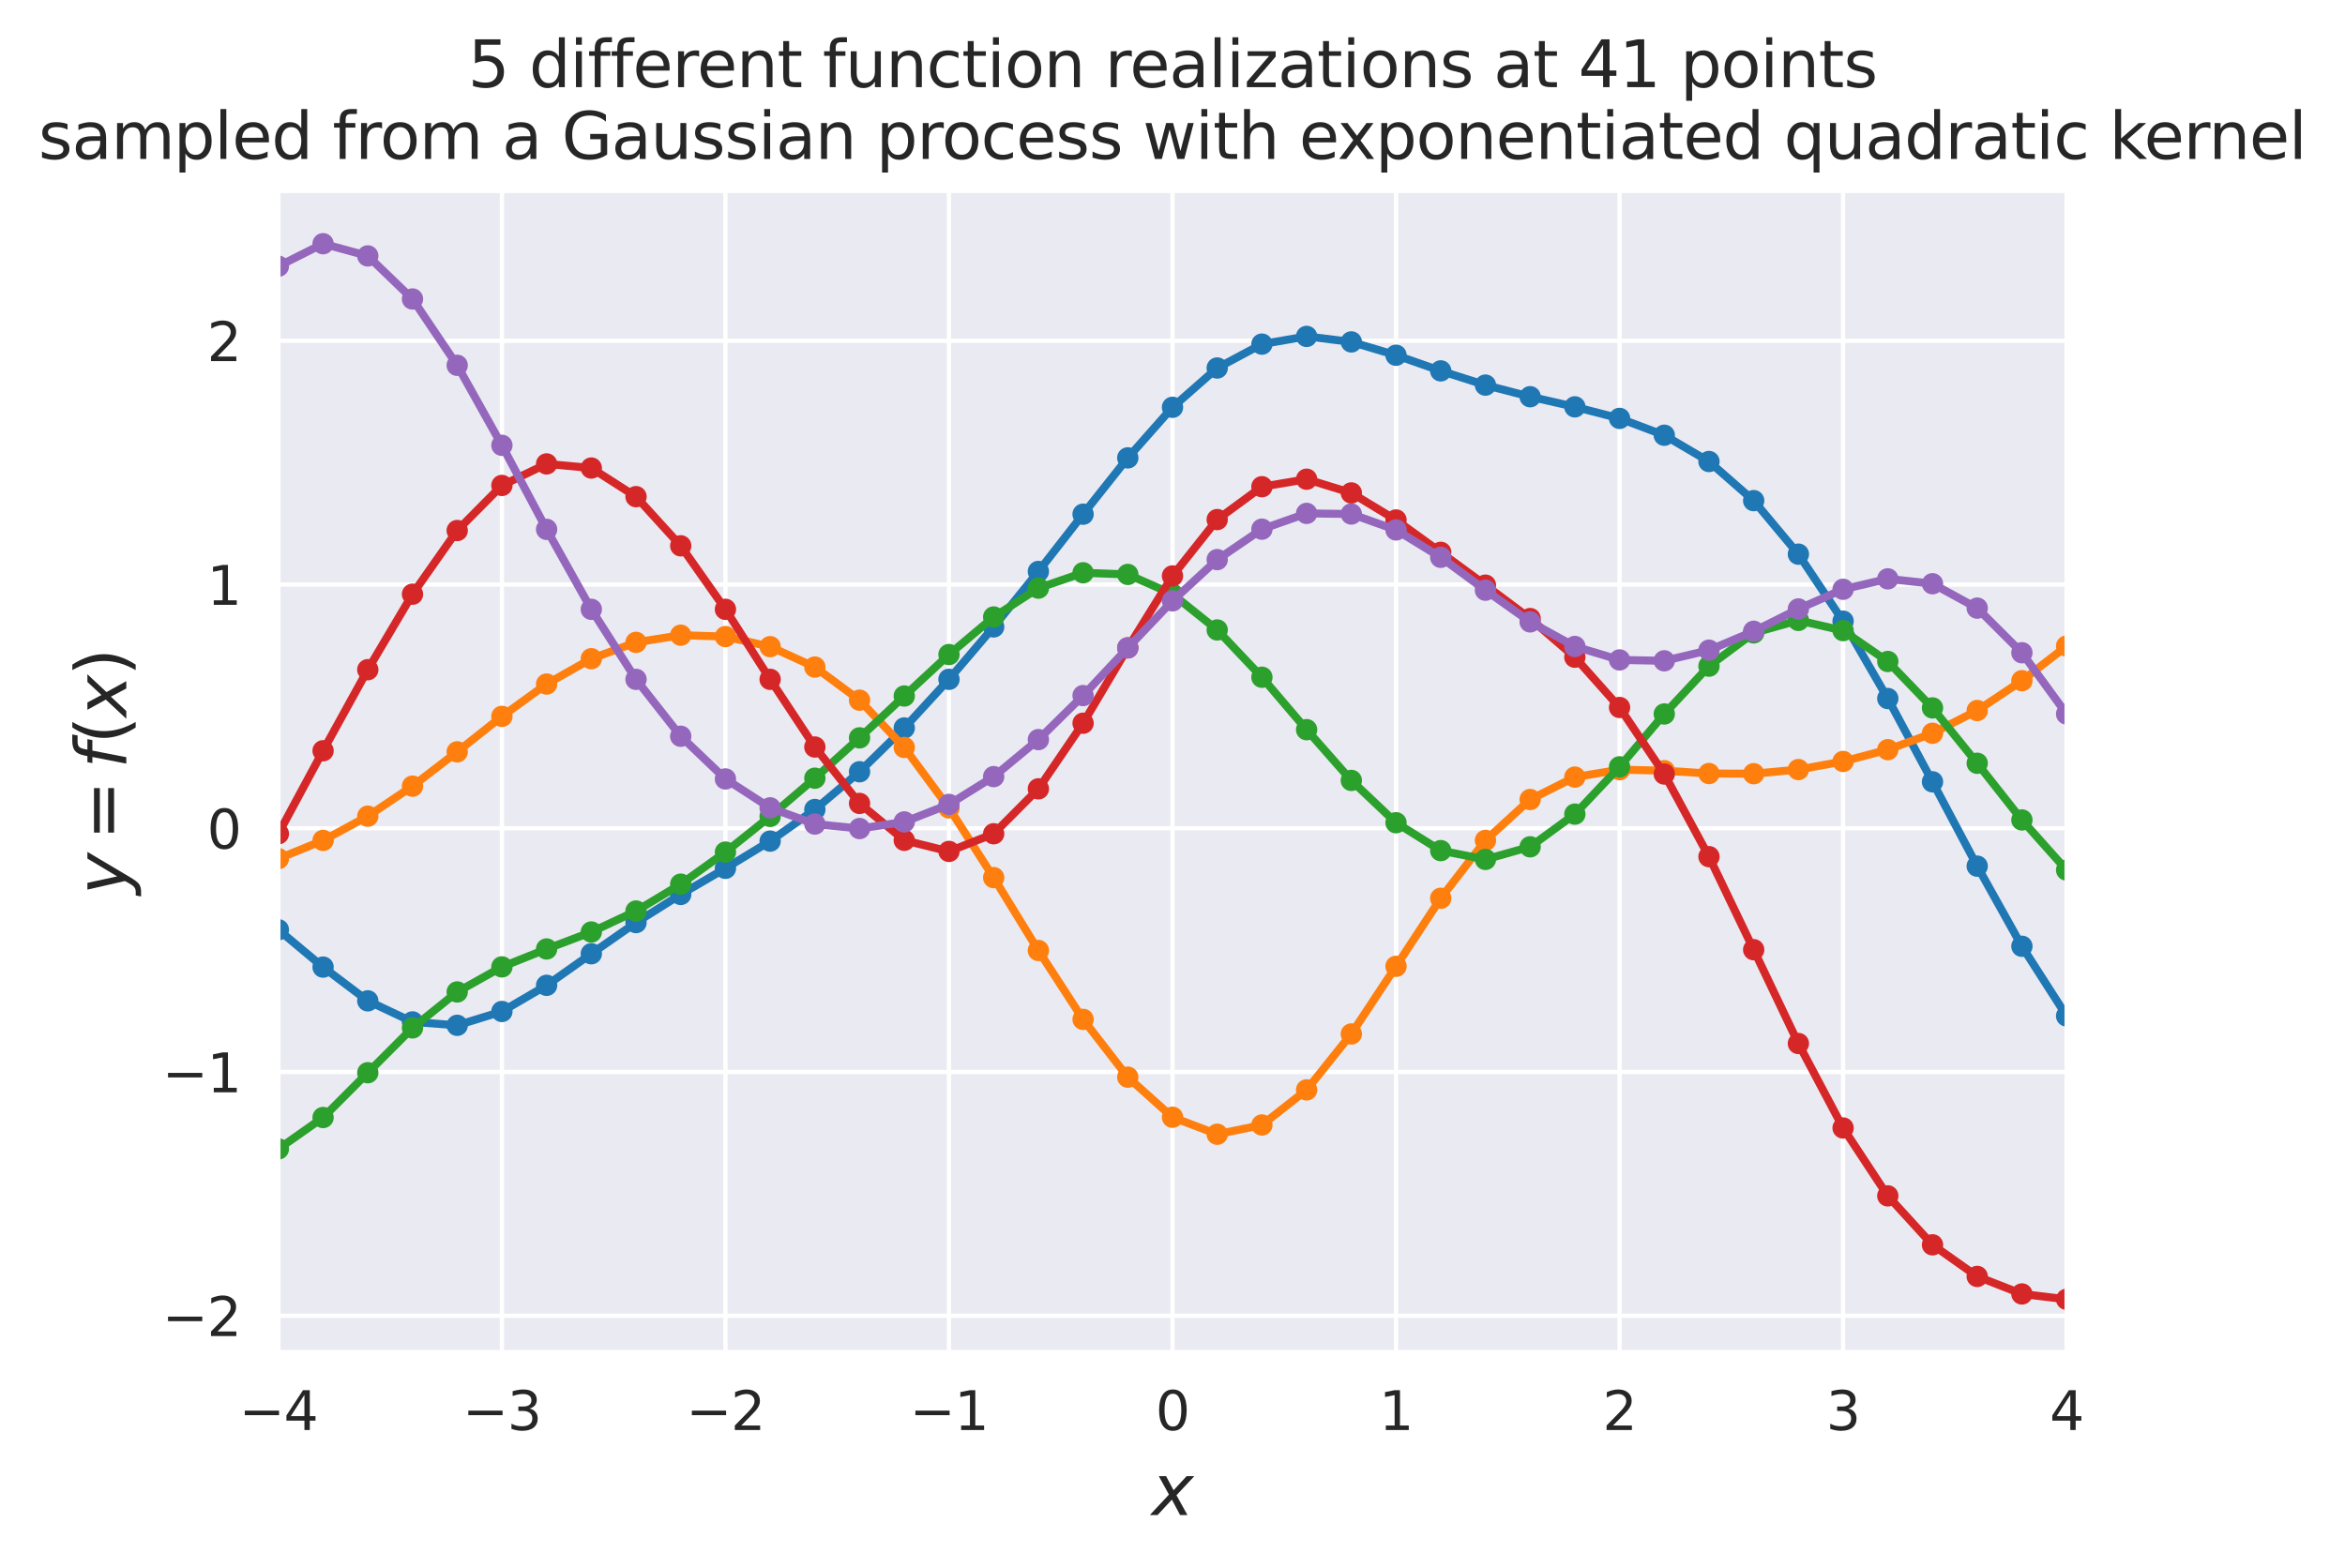 <?xml version="1.0" encoding="utf-8" standalone="no"?>
<!DOCTYPE svg PUBLIC "-//W3C//DTD SVG 1.1//EN"
  "http://www.w3.org/Graphics/SVG/1.1/DTD/svg11.dtd">
<svg height="293.655pt" version="1.1" viewBox="0 0 439.037 293.655" width="439.037pt" xmlns="http://www.w3.org/2000/svg" xmlns:xlink="http://www.w3.org/1999/xlink">
 <defs>
  <style type="text/css">*{stroke-linecap:butt;stroke-linejoin:round;}</style>
 </defs>
 <g id="figure_1">
  <g id="patch_1">
   <path d="M -0 293.655 
L 439.037 293.655 
L 439.037 0 
L -0 0 
z
" style="fill:#ffffff;"/>
  </g>
  <g id="axes_1">
   <g id="patch_2">
    <path d="M 52.118 253.196 
L 386.918 253.196 
L 386.918 35.755 
L 52.118 35.755 
z
" style="fill:#eaeaf2;"/>
   </g>
   <g id="matplotlib.axis_1">
    <g id="xtick_1">
     <g id="line2d_1">
      <path clip-path="url(#pd56c5202e3)" d="M 52.118 253.196 
L 52.118 35.755 
" style="fill:none;stroke:#ffffff;stroke-linecap:round;stroke-width:0.8;"/>
     </g>
     <g id="text_1">
      <!-- −4 -->
      <g style="fill:#262626;" transform="translate(44.747 267.794)scale(0.1 -0.1)">
       <defs>
        <path d="M 678 2272 
L 4684 2272 
L 4684 1741 
L 678 1741 
L 678 2272 
z
" id="DejaVuSans-2212" transform="scale(0.016)"/>
        <path d="M 2419 4116 
L 825 1625 
L 2419 1625 
L 2419 4116 
z
M 2253 4666 
L 3047 4666 
L 3047 1625 
L 3713 1625 
L 3713 1100 
L 3047 1100 
L 3047 0 
L 2419 0 
L 2419 1100 
L 313 1100 
L 313 1709 
L 2253 4666 
z
" id="DejaVuSans-34" transform="scale(0.016)"/>
       </defs>
       <use xlink:href="#DejaVuSans-2212"/>
       <use x="83.789" xlink:href="#DejaVuSans-34"/>
      </g>
     </g>
    </g>
    <g id="xtick_2">
     <g id="line2d_2">
      <path clip-path="url(#pd56c5202e3)" d="M 93.968 253.196 
L 93.968 35.755 
" style="fill:none;stroke:#ffffff;stroke-linecap:round;stroke-width:0.8;"/>
     </g>
     <g id="text_2">
      <!-- −3 -->
      <g style="fill:#262626;" transform="translate(86.597 267.794)scale(0.1 -0.1)">
       <defs>
        <path d="M 2597 2516 
Q 3050 2419 3304 2112 
Q 3559 1806 3559 1356 
Q 3559 666 3084 287 
Q 2609 -91 1734 -91 
Q 1441 -91 1130 -33 
Q 819 25 488 141 
L 488 750 
Q 750 597 1062 519 
Q 1375 441 1716 441 
Q 2309 441 2620 675 
Q 2931 909 2931 1356 
Q 2931 1769 2642 2001 
Q 2353 2234 1838 2234 
L 1294 2234 
L 1294 2753 
L 1863 2753 
Q 2328 2753 2575 2939 
Q 2822 3125 2822 3475 
Q 2822 3834 2567 4026 
Q 2313 4219 1838 4219 
Q 1578 4219 1281 4162 
Q 984 4106 628 3988 
L 628 4550 
Q 988 4650 1302 4700 
Q 1616 4750 1894 4750 
Q 2613 4750 3031 4423 
Q 3450 4097 3450 3541 
Q 3450 3153 3228 2886 
Q 3006 2619 2597 2516 
z
" id="DejaVuSans-33" transform="scale(0.016)"/>
       </defs>
       <use xlink:href="#DejaVuSans-2212"/>
       <use x="83.789" xlink:href="#DejaVuSans-33"/>
      </g>
     </g>
    </g>
    <g id="xtick_3">
     <g id="line2d_3">
      <path clip-path="url(#pd56c5202e3)" d="M 135.818 253.196 
L 135.818 35.755 
" style="fill:none;stroke:#ffffff;stroke-linecap:round;stroke-width:0.8;"/>
     </g>
     <g id="text_3">
      <!-- −2 -->
      <g style="fill:#262626;" transform="translate(128.447 267.794)scale(0.1 -0.1)">
       <defs>
        <path d="M 1228 531 
L 3431 531 
L 3431 0 
L 469 0 
L 469 531 
Q 828 903 1448 1529 
Q 2069 2156 2228 2338 
Q 2531 2678 2651 2914 
Q 2772 3150 2772 3378 
Q 2772 3750 2511 3984 
Q 2250 4219 1831 4219 
Q 1534 4219 1204 4116 
Q 875 4013 500 3803 
L 500 4441 
Q 881 4594 1212 4672 
Q 1544 4750 1819 4750 
Q 2544 4750 2975 4387 
Q 3406 4025 3406 3419 
Q 3406 3131 3298 2873 
Q 3191 2616 2906 2266 
Q 2828 2175 2409 1742 
Q 1991 1309 1228 531 
z
" id="DejaVuSans-32" transform="scale(0.016)"/>
       </defs>
       <use xlink:href="#DejaVuSans-2212"/>
       <use x="83.789" xlink:href="#DejaVuSans-32"/>
      </g>
     </g>
    </g>
    <g id="xtick_4">
     <g id="line2d_4">
      <path clip-path="url(#pd56c5202e3)" d="M 177.668 253.196 
L 177.668 35.755 
" style="fill:none;stroke:#ffffff;stroke-linecap:round;stroke-width:0.8;"/>
     </g>
     <g id="text_4">
      <!-- −1 -->
      <g style="fill:#262626;" transform="translate(170.297 267.794)scale(0.1 -0.1)">
       <defs>
        <path d="M 794 531 
L 1825 531 
L 1825 4091 
L 703 3866 
L 703 4441 
L 1819 4666 
L 2450 4666 
L 2450 531 
L 3481 531 
L 3481 0 
L 794 0 
L 794 531 
z
" id="DejaVuSans-31" transform="scale(0.016)"/>
       </defs>
       <use xlink:href="#DejaVuSans-2212"/>
       <use x="83.789" xlink:href="#DejaVuSans-31"/>
      </g>
     </g>
    </g>
    <g id="xtick_5">
     <g id="line2d_5">
      <path clip-path="url(#pd56c5202e3)" d="M 219.518 253.196 
L 219.518 35.755 
" style="fill:none;stroke:#ffffff;stroke-linecap:round;stroke-width:0.8;"/>
     </g>
     <g id="text_5">
      <!-- 0 -->
      <g style="fill:#262626;" transform="translate(216.337 267.794)scale(0.1 -0.1)">
       <defs>
        <path d="M 2034 4250 
Q 1547 4250 1301 3770 
Q 1056 3291 1056 2328 
Q 1056 1369 1301 889 
Q 1547 409 2034 409 
Q 2525 409 2770 889 
Q 3016 1369 3016 2328 
Q 3016 3291 2770 3770 
Q 2525 4250 2034 4250 
z
M 2034 4750 
Q 2819 4750 3233 4129 
Q 3647 3509 3647 2328 
Q 3647 1150 3233 529 
Q 2819 -91 2034 -91 
Q 1250 -91 836 529 
Q 422 1150 422 2328 
Q 422 3509 836 4129 
Q 1250 4750 2034 4750 
z
" id="DejaVuSans-30" transform="scale(0.016)"/>
       </defs>
       <use xlink:href="#DejaVuSans-30"/>
      </g>
     </g>
    </g>
    <g id="xtick_6">
     <g id="line2d_6">
      <path clip-path="url(#pd56c5202e3)" d="M 261.368 253.196 
L 261.368 35.755 
" style="fill:none;stroke:#ffffff;stroke-linecap:round;stroke-width:0.8;"/>
     </g>
     <g id="text_6">
      <!-- 1 -->
      <g style="fill:#262626;" transform="translate(258.187 267.794)scale(0.1 -0.1)">
       <use xlink:href="#DejaVuSans-31"/>
      </g>
     </g>
    </g>
    <g id="xtick_7">
     <g id="line2d_7">
      <path clip-path="url(#pd56c5202e3)" d="M 303.218 253.196 
L 303.218 35.755 
" style="fill:none;stroke:#ffffff;stroke-linecap:round;stroke-width:0.8;"/>
     </g>
     <g id="text_7">
      <!-- 2 -->
      <g style="fill:#262626;" transform="translate(300.037 267.794)scale(0.1 -0.1)">
       <use xlink:href="#DejaVuSans-32"/>
      </g>
     </g>
    </g>
    <g id="xtick_8">
     <g id="line2d_8">
      <path clip-path="url(#pd56c5202e3)" d="M 345.068 253.196 
L 345.068 35.755 
" style="fill:none;stroke:#ffffff;stroke-linecap:round;stroke-width:0.8;"/>
     </g>
     <g id="text_8">
      <!-- 3 -->
      <g style="fill:#262626;" transform="translate(341.887 267.794)scale(0.1 -0.1)">
       <use xlink:href="#DejaVuSans-33"/>
      </g>
     </g>
    </g>
    <g id="xtick_9">
     <g id="line2d_9">
      <path clip-path="url(#pd56c5202e3)" d="M 386.918 253.196 
L 386.918 35.755 
" style="fill:none;stroke:#ffffff;stroke-linecap:round;stroke-width:0.8;"/>
     </g>
     <g id="text_9">
      <!-- 4 -->
      <g style="fill:#262626;" transform="translate(383.737 267.794)scale(0.1 -0.1)">
       <use xlink:href="#DejaVuSans-34"/>
      </g>
     </g>
    </g>
    <g id="text_10">
     <!-- $x$ -->
     <g style="fill:#262626;" transform="translate(215.618 283.752)scale(0.13 -0.13)">
      <defs>
       <path d="M 3841 3500 
L 2234 1784 
L 3219 0 
L 2559 0 
L 1819 1388 
L 531 0 
L -166 0 
L 1556 1844 
L 641 3500 
L 1300 3500 
L 1972 2234 
L 3144 3500 
L 3841 3500 
z
" id="DejaVuSans-Oblique-78" transform="scale(0.016)"/>
      </defs>
      <use transform="translate(0 0.312)" xlink:href="#DejaVuSans-Oblique-78"/>
     </g>
    </g>
   </g>
   <g id="matplotlib.axis_2">
    <g id="ytick_1">
     <g id="line2d_10">
      <path clip-path="url(#pd56c5202e3)" d="M 52.118 246.39 
L 386.918 246.39 
" style="fill:none;stroke:#ffffff;stroke-linecap:round;stroke-width:0.8;"/>
     </g>
     <g id="text_11">
      <!-- −2 -->
      <g style="fill:#262626;" transform="translate(30.376 250.189)scale(0.1 -0.1)">
       <use xlink:href="#DejaVuSans-2212"/>
       <use x="83.789" xlink:href="#DejaVuSans-32"/>
      </g>
     </g>
    </g>
    <g id="ytick_2">
     <g id="line2d_11">
      <path clip-path="url(#pd56c5202e3)" d="M 52.118 200.747 
L 386.918 200.747 
" style="fill:none;stroke:#ffffff;stroke-linecap:round;stroke-width:0.8;"/>
     </g>
     <g id="text_12">
      <!-- −1 -->
      <g style="fill:#262626;" transform="translate(30.376 204.546)scale(0.1 -0.1)">
       <use xlink:href="#DejaVuSans-2212"/>
       <use x="83.789" xlink:href="#DejaVuSans-31"/>
      </g>
     </g>
    </g>
    <g id="ytick_3">
     <g id="line2d_12">
      <path clip-path="url(#pd56c5202e3)" d="M 52.118 155.104 
L 386.918 155.104 
" style="fill:none;stroke:#ffffff;stroke-linecap:round;stroke-width:0.8;"/>
     </g>
     <g id="text_13">
      <!-- 0 -->
      <g style="fill:#262626;" transform="translate(38.756 158.904)scale(0.1 -0.1)">
       <use xlink:href="#DejaVuSans-30"/>
      </g>
     </g>
    </g>
    <g id="ytick_4">
     <g id="line2d_13">
      <path clip-path="url(#pd56c5202e3)" d="M 52.118 109.462 
L 386.918 109.462 
" style="fill:none;stroke:#ffffff;stroke-linecap:round;stroke-width:0.8;"/>
     </g>
     <g id="text_14">
      <!-- 1 -->
      <g style="fill:#262626;" transform="translate(38.756 113.261)scale(0.1 -0.1)">
       <use xlink:href="#DejaVuSans-31"/>
      </g>
     </g>
    </g>
    <g id="ytick_5">
     <g id="line2d_14">
      <path clip-path="url(#pd56c5202e3)" d="M 52.118 63.819 
L 386.918 63.819 
" style="fill:none;stroke:#ffffff;stroke-linecap:round;stroke-width:0.8;"/>
     </g>
     <g id="text_15">
      <!-- 2 -->
      <g style="fill:#262626;" transform="translate(38.756 67.618)scale(0.1 -0.1)">
       <use xlink:href="#DejaVuSans-32"/>
      </g>
     </g>
    </g>
    <g id="text_16">
     <!-- $y = f(x)$ -->
     <g style="fill:#262626;" transform="translate(23.646 167.55)rotate(-90)scale(0.13 -0.13)">
      <defs>
       <path d="M 1588 -325 
Q 1188 -997 936 -1164 
Q 684 -1331 294 -1331 
L -159 -1331 
L -63 -850 
L 269 -850 
Q 509 -850 678 -719 
Q 847 -588 1056 -206 
L 1234 128 
L 459 3500 
L 1069 3500 
L 1650 819 
L 3256 3500 
L 3859 3500 
L 1588 -325 
z
" id="DejaVuSans-Oblique-79" transform="scale(0.016)"/>
       <path d="M 678 2906 
L 4684 2906 
L 4684 2381 
L 678 2381 
L 678 2906 
z
M 678 1631 
L 4684 1631 
L 4684 1100 
L 678 1100 
L 678 1631 
z
" id="DejaVuSans-3d" transform="scale(0.016)"/>
       <path d="M 3059 4863 
L 2969 4384 
L 2419 4384 
Q 2106 4384 1964 4261 
Q 1822 4138 1753 3809 
L 1691 3500 
L 2638 3500 
L 2553 3053 
L 1606 3053 
L 1013 0 
L 434 0 
L 1031 3053 
L 481 3053 
L 563 3500 
L 1113 3500 
L 1159 3744 
Q 1278 4363 1576 4613 
Q 1875 4863 2516 4863 
L 3059 4863 
z
" id="DejaVuSans-Oblique-66" transform="scale(0.016)"/>
       <path d="M 1984 4856 
Q 1566 4138 1362 3434 
Q 1159 2731 1159 2009 
Q 1159 1288 1364 580 
Q 1569 -128 1984 -844 
L 1484 -844 
Q 1016 -109 783 600 
Q 550 1309 550 2009 
Q 550 2706 781 3412 
Q 1013 4119 1484 4856 
L 1984 4856 
z
" id="DejaVuSans-28" transform="scale(0.016)"/>
       <path d="M 513 4856 
L 1013 4856 
Q 1481 4119 1714 3412 
Q 1947 2706 1947 2009 
Q 1947 1309 1714 600 
Q 1481 -109 1013 -844 
L 513 -844 
Q 928 -128 1133 580 
Q 1338 1288 1338 2009 
Q 1338 2731 1133 3434 
Q 928 4138 513 4856 
z
" id="DejaVuSans-29" transform="scale(0.016)"/>
      </defs>
      <use transform="translate(0 0.016)" xlink:href="#DejaVuSans-Oblique-79"/>
      <use transform="translate(78.662 0.016)" xlink:href="#DejaVuSans-3d"/>
      <use transform="translate(181.934 0.016)" xlink:href="#DejaVuSans-Oblique-66"/>
      <use transform="translate(217.139 0.016)" xlink:href="#DejaVuSans-28"/>
      <use transform="translate(256.152 0.016)" xlink:href="#DejaVuSans-Oblique-78"/>
      <use transform="translate(315.332 0.016)" xlink:href="#DejaVuSans-29"/>
     </g>
    </g>
   </g>
   <g id="line2d_15">
    <path clip-path="url(#pd56c5202e3)" d="M 52.118 174.106 
L 60.488 181.102 
L 68.858 187.421 
L 77.228 191.365 
L 85.598 192.004 
L 93.968 189.413 
L 102.338 184.515 
L 110.708 178.601 
L 119.078 172.764 
L 127.448 167.492 
L 135.818 162.606 
L 144.188 157.51 
L 152.558 151.59 
L 160.928 144.52 
L 169.298 136.322 
L 177.668 127.212 
L 186.038 117.396 
L 194.408 107.015 
L 202.778 96.289 
L 211.148 85.745 
L 219.518 76.273 
L 227.888 68.913 
L 236.258 64.44 
L 244.628 62.997 
L 252.998 64.027 
L 261.368 66.522 
L 269.738 69.452 
L 278.108 72.116 
L 286.478 74.29 
L 294.848 76.188 
L 303.218 78.35 
L 311.588 81.503 
L 319.958 86.425 
L 328.328 93.752 
L 336.698 103.774 
L 345.068 116.322 
L 353.438 130.809 
L 361.808 146.406 
L 370.178 162.198 
L 378.548 177.202 
L 386.918 190.252 
" style="fill:none;stroke:#1f77b4;stroke-linecap:round;stroke-width:1.5;"/>
    <defs>
     <path d="M 0 1.5 
C 0.398 1.5 0.779 1.342 1.061 1.061 
C 1.342 0.779 1.5 0.398 1.5 0 
C 1.5 -0.398 1.342 -0.779 1.061 -1.061 
C 0.779 -1.342 0.398 -1.5 0 -1.5 
C -0.398 -1.5 -0.779 -1.342 -1.061 -1.061 
C -1.342 -0.779 -1.5 -0.398 -1.5 0 
C -1.5 0.398 -1.342 0.779 -1.061 1.061 
C -0.779 1.342 -0.398 1.5 0 1.5 
z
" id="m13327cb39b" style="stroke:#1f77b4;"/>
    </defs>
    <g clip-path="url(#pd56c5202e3)">
     <use style="fill:#1f77b4;stroke:#1f77b4;" x="52.118" xlink:href="#m13327cb39b" y="174.106"/>
     <use style="fill:#1f77b4;stroke:#1f77b4;" x="60.488" xlink:href="#m13327cb39b" y="181.102"/>
     <use style="fill:#1f77b4;stroke:#1f77b4;" x="68.858" xlink:href="#m13327cb39b" y="187.421"/>
     <use style="fill:#1f77b4;stroke:#1f77b4;" x="77.228" xlink:href="#m13327cb39b" y="191.365"/>
     <use style="fill:#1f77b4;stroke:#1f77b4;" x="85.598" xlink:href="#m13327cb39b" y="192.004"/>
     <use style="fill:#1f77b4;stroke:#1f77b4;" x="93.968" xlink:href="#m13327cb39b" y="189.413"/>
     <use style="fill:#1f77b4;stroke:#1f77b4;" x="102.338" xlink:href="#m13327cb39b" y="184.515"/>
     <use style="fill:#1f77b4;stroke:#1f77b4;" x="110.708" xlink:href="#m13327cb39b" y="178.601"/>
     <use style="fill:#1f77b4;stroke:#1f77b4;" x="119.078" xlink:href="#m13327cb39b" y="172.764"/>
     <use style="fill:#1f77b4;stroke:#1f77b4;" x="127.448" xlink:href="#m13327cb39b" y="167.492"/>
     <use style="fill:#1f77b4;stroke:#1f77b4;" x="135.818" xlink:href="#m13327cb39b" y="162.606"/>
     <use style="fill:#1f77b4;stroke:#1f77b4;" x="144.188" xlink:href="#m13327cb39b" y="157.51"/>
     <use style="fill:#1f77b4;stroke:#1f77b4;" x="152.558" xlink:href="#m13327cb39b" y="151.59"/>
     <use style="fill:#1f77b4;stroke:#1f77b4;" x="160.928" xlink:href="#m13327cb39b" y="144.52"/>
     <use style="fill:#1f77b4;stroke:#1f77b4;" x="169.298" xlink:href="#m13327cb39b" y="136.322"/>
     <use style="fill:#1f77b4;stroke:#1f77b4;" x="177.668" xlink:href="#m13327cb39b" y="127.212"/>
     <use style="fill:#1f77b4;stroke:#1f77b4;" x="186.038" xlink:href="#m13327cb39b" y="117.396"/>
     <use style="fill:#1f77b4;stroke:#1f77b4;" x="194.408" xlink:href="#m13327cb39b" y="107.015"/>
     <use style="fill:#1f77b4;stroke:#1f77b4;" x="202.778" xlink:href="#m13327cb39b" y="96.289"/>
     <use style="fill:#1f77b4;stroke:#1f77b4;" x="211.148" xlink:href="#m13327cb39b" y="85.745"/>
     <use style="fill:#1f77b4;stroke:#1f77b4;" x="219.518" xlink:href="#m13327cb39b" y="76.273"/>
     <use style="fill:#1f77b4;stroke:#1f77b4;" x="227.888" xlink:href="#m13327cb39b" y="68.913"/>
     <use style="fill:#1f77b4;stroke:#1f77b4;" x="236.258" xlink:href="#m13327cb39b" y="64.44"/>
     <use style="fill:#1f77b4;stroke:#1f77b4;" x="244.628" xlink:href="#m13327cb39b" y="62.997"/>
     <use style="fill:#1f77b4;stroke:#1f77b4;" x="252.998" xlink:href="#m13327cb39b" y="64.027"/>
     <use style="fill:#1f77b4;stroke:#1f77b4;" x="261.368" xlink:href="#m13327cb39b" y="66.522"/>
     <use style="fill:#1f77b4;stroke:#1f77b4;" x="269.738" xlink:href="#m13327cb39b" y="69.452"/>
     <use style="fill:#1f77b4;stroke:#1f77b4;" x="278.108" xlink:href="#m13327cb39b" y="72.116"/>
     <use style="fill:#1f77b4;stroke:#1f77b4;" x="286.478" xlink:href="#m13327cb39b" y="74.29"/>
     <use style="fill:#1f77b4;stroke:#1f77b4;" x="294.848" xlink:href="#m13327cb39b" y="76.188"/>
     <use style="fill:#1f77b4;stroke:#1f77b4;" x="303.218" xlink:href="#m13327cb39b" y="78.35"/>
     <use style="fill:#1f77b4;stroke:#1f77b4;" x="311.588" xlink:href="#m13327cb39b" y="81.503"/>
     <use style="fill:#1f77b4;stroke:#1f77b4;" x="319.958" xlink:href="#m13327cb39b" y="86.425"/>
     <use style="fill:#1f77b4;stroke:#1f77b4;" x="328.328" xlink:href="#m13327cb39b" y="93.752"/>
     <use style="fill:#1f77b4;stroke:#1f77b4;" x="336.698" xlink:href="#m13327cb39b" y="103.774"/>
     <use style="fill:#1f77b4;stroke:#1f77b4;" x="345.068" xlink:href="#m13327cb39b" y="116.322"/>
     <use style="fill:#1f77b4;stroke:#1f77b4;" x="353.438" xlink:href="#m13327cb39b" y="130.809"/>
     <use style="fill:#1f77b4;stroke:#1f77b4;" x="361.808" xlink:href="#m13327cb39b" y="146.406"/>
     <use style="fill:#1f77b4;stroke:#1f77b4;" x="370.178" xlink:href="#m13327cb39b" y="162.198"/>
     <use style="fill:#1f77b4;stroke:#1f77b4;" x="378.548" xlink:href="#m13327cb39b" y="177.202"/>
     <use style="fill:#1f77b4;stroke:#1f77b4;" x="386.918" xlink:href="#m13327cb39b" y="190.252"/>
    </g>
   </g>
   <g id="line2d_16">
    <path clip-path="url(#pd56c5202e3)" d="M 52.118 160.794 
L 60.488 157.38 
L 68.858 152.841 
L 77.228 147.219 
L 85.598 140.788 
L 93.968 134.148 
L 102.338 128.097 
L 110.708 123.349 
L 119.078 120.29 
L 127.448 118.948 
L 135.818 119.207 
L 144.188 121.095 
L 152.558 124.916 
L 160.928 131.118 
L 169.298 139.972 
L 177.668 151.292 
L 186.038 164.346 
L 194.408 177.989 
L 202.778 190.889 
L 211.148 201.71 
L 219.518 209.218 
L 227.888 212.402 
L 236.258 210.667 
L 244.628 204.097 
L 252.998 193.623 
L 261.368 180.955 
L 269.738 168.217 
L 278.108 157.378 
L 286.478 149.719 
L 294.848 145.521 
L 303.218 144.128 
L 311.588 144.321 
L 319.958 144.854 
L 328.328 144.884 
L 336.698 144.111 
L 345.068 142.591 
L 353.438 140.383 
L 361.808 137.314 
L 370.178 133.056 
L 378.548 127.469 
L 386.918 120.979 
" style="fill:none;stroke:#ff7f0e;stroke-linecap:round;stroke-width:1.5;"/>
    <defs>
     <path d="M 0 1.5 
C 0.398 1.5 0.779 1.342 1.061 1.061 
C 1.342 0.779 1.5 0.398 1.5 0 
C 1.5 -0.398 1.342 -0.779 1.061 -1.061 
C 0.779 -1.342 0.398 -1.5 0 -1.5 
C -0.398 -1.5 -0.779 -1.342 -1.061 -1.061 
C -1.342 -0.779 -1.5 -0.398 -1.5 0 
C -1.5 0.398 -1.342 0.779 -1.061 1.061 
C -0.779 1.342 -0.398 1.5 0 1.5 
z
" id="md51a58c67e" style="stroke:#ff7f0e;"/>
    </defs>
    <g clip-path="url(#pd56c5202e3)">
     <use style="fill:#ff7f0e;stroke:#ff7f0e;" x="52.118" xlink:href="#md51a58c67e" y="160.794"/>
     <use style="fill:#ff7f0e;stroke:#ff7f0e;" x="60.488" xlink:href="#md51a58c67e" y="157.38"/>
     <use style="fill:#ff7f0e;stroke:#ff7f0e;" x="68.858" xlink:href="#md51a58c67e" y="152.841"/>
     <use style="fill:#ff7f0e;stroke:#ff7f0e;" x="77.228" xlink:href="#md51a58c67e" y="147.219"/>
     <use style="fill:#ff7f0e;stroke:#ff7f0e;" x="85.598" xlink:href="#md51a58c67e" y="140.788"/>
     <use style="fill:#ff7f0e;stroke:#ff7f0e;" x="93.968" xlink:href="#md51a58c67e" y="134.148"/>
     <use style="fill:#ff7f0e;stroke:#ff7f0e;" x="102.338" xlink:href="#md51a58c67e" y="128.097"/>
     <use style="fill:#ff7f0e;stroke:#ff7f0e;" x="110.708" xlink:href="#md51a58c67e" y="123.349"/>
     <use style="fill:#ff7f0e;stroke:#ff7f0e;" x="119.078" xlink:href="#md51a58c67e" y="120.29"/>
     <use style="fill:#ff7f0e;stroke:#ff7f0e;" x="127.448" xlink:href="#md51a58c67e" y="118.948"/>
     <use style="fill:#ff7f0e;stroke:#ff7f0e;" x="135.818" xlink:href="#md51a58c67e" y="119.207"/>
     <use style="fill:#ff7f0e;stroke:#ff7f0e;" x="144.188" xlink:href="#md51a58c67e" y="121.095"/>
     <use style="fill:#ff7f0e;stroke:#ff7f0e;" x="152.558" xlink:href="#md51a58c67e" y="124.916"/>
     <use style="fill:#ff7f0e;stroke:#ff7f0e;" x="160.928" xlink:href="#md51a58c67e" y="131.118"/>
     <use style="fill:#ff7f0e;stroke:#ff7f0e;" x="169.298" xlink:href="#md51a58c67e" y="139.972"/>
     <use style="fill:#ff7f0e;stroke:#ff7f0e;" x="177.668" xlink:href="#md51a58c67e" y="151.292"/>
     <use style="fill:#ff7f0e;stroke:#ff7f0e;" x="186.038" xlink:href="#md51a58c67e" y="164.346"/>
     <use style="fill:#ff7f0e;stroke:#ff7f0e;" x="194.408" xlink:href="#md51a58c67e" y="177.989"/>
     <use style="fill:#ff7f0e;stroke:#ff7f0e;" x="202.778" xlink:href="#md51a58c67e" y="190.889"/>
     <use style="fill:#ff7f0e;stroke:#ff7f0e;" x="211.148" xlink:href="#md51a58c67e" y="201.71"/>
     <use style="fill:#ff7f0e;stroke:#ff7f0e;" x="219.518" xlink:href="#md51a58c67e" y="209.218"/>
     <use style="fill:#ff7f0e;stroke:#ff7f0e;" x="227.888" xlink:href="#md51a58c67e" y="212.402"/>
     <use style="fill:#ff7f0e;stroke:#ff7f0e;" x="236.258" xlink:href="#md51a58c67e" y="210.667"/>
     <use style="fill:#ff7f0e;stroke:#ff7f0e;" x="244.628" xlink:href="#md51a58c67e" y="204.097"/>
     <use style="fill:#ff7f0e;stroke:#ff7f0e;" x="252.998" xlink:href="#md51a58c67e" y="193.623"/>
     <use style="fill:#ff7f0e;stroke:#ff7f0e;" x="261.368" xlink:href="#md51a58c67e" y="180.955"/>
     <use style="fill:#ff7f0e;stroke:#ff7f0e;" x="269.738" xlink:href="#md51a58c67e" y="168.217"/>
     <use style="fill:#ff7f0e;stroke:#ff7f0e;" x="278.108" xlink:href="#md51a58c67e" y="157.378"/>
     <use style="fill:#ff7f0e;stroke:#ff7f0e;" x="286.478" xlink:href="#md51a58c67e" y="149.719"/>
     <use style="fill:#ff7f0e;stroke:#ff7f0e;" x="294.848" xlink:href="#md51a58c67e" y="145.521"/>
     <use style="fill:#ff7f0e;stroke:#ff7f0e;" x="303.218" xlink:href="#md51a58c67e" y="144.128"/>
     <use style="fill:#ff7f0e;stroke:#ff7f0e;" x="311.588" xlink:href="#md51a58c67e" y="144.321"/>
     <use style="fill:#ff7f0e;stroke:#ff7f0e;" x="319.958" xlink:href="#md51a58c67e" y="144.854"/>
     <use style="fill:#ff7f0e;stroke:#ff7f0e;" x="328.328" xlink:href="#md51a58c67e" y="144.884"/>
     <use style="fill:#ff7f0e;stroke:#ff7f0e;" x="336.698" xlink:href="#md51a58c67e" y="144.111"/>
     <use style="fill:#ff7f0e;stroke:#ff7f0e;" x="345.068" xlink:href="#md51a58c67e" y="142.591"/>
     <use style="fill:#ff7f0e;stroke:#ff7f0e;" x="353.438" xlink:href="#md51a58c67e" y="140.383"/>
     <use style="fill:#ff7f0e;stroke:#ff7f0e;" x="361.808" xlink:href="#md51a58c67e" y="137.314"/>
     <use style="fill:#ff7f0e;stroke:#ff7f0e;" x="370.178" xlink:href="#md51a58c67e" y="133.056"/>
     <use style="fill:#ff7f0e;stroke:#ff7f0e;" x="378.548" xlink:href="#md51a58c67e" y="127.469"/>
     <use style="fill:#ff7f0e;stroke:#ff7f0e;" x="386.918" xlink:href="#md51a58c67e" y="120.979"/>
    </g>
   </g>
   <g id="line2d_17">
    <path clip-path="url(#pd56c5202e3)" d="M 52.118 215.152 
L 60.488 209.27 
L 68.858 200.884 
L 77.228 192.491 
L 85.598 185.755 
L 93.968 181.062 
L 102.338 177.706 
L 110.708 174.529 
L 119.078 170.602 
L 127.448 165.57 
L 135.818 159.566 
L 144.188 152.885 
L 152.558 145.729 
L 160.928 138.173 
L 169.298 130.336 
L 177.668 122.571 
L 186.038 115.54 
L 194.408 110.135 
L 202.778 107.259 
L 211.148 107.57 
L 219.518 111.261 
L 227.888 117.966 
L 236.258 126.82 
L 244.628 136.642 
L 252.998 146.143 
L 261.368 154.068 
L 269.738 159.29 
L 278.108 160.936 
L 286.478 158.576 
L 294.848 152.454 
L 303.218 143.598 
L 311.588 133.701 
L 319.958 124.745 
L 328.328 118.514 
L 336.698 116.177 
L 345.068 118.093 
L 353.438 123.869 
L 361.808 132.565 
L 370.178 142.931 
L 378.548 153.549 
L 386.918 162.933 
" style="fill:none;stroke:#2ca02c;stroke-linecap:round;stroke-width:1.5;"/>
    <defs>
     <path d="M 0 1.5 
C 0.398 1.5 0.779 1.342 1.061 1.061 
C 1.342 0.779 1.5 0.398 1.5 0 
C 1.5 -0.398 1.342 -0.779 1.061 -1.061 
C 0.779 -1.342 0.398 -1.5 0 -1.5 
C -0.398 -1.5 -0.779 -1.342 -1.061 -1.061 
C -1.342 -0.779 -1.5 -0.398 -1.5 0 
C -1.5 0.398 -1.342 0.779 -1.061 1.061 
C -0.779 1.342 -0.398 1.5 0 1.5 
z
" id="me8f9174ab2" style="stroke:#2ca02c;"/>
    </defs>
    <g clip-path="url(#pd56c5202e3)">
     <use style="fill:#2ca02c;stroke:#2ca02c;" x="52.118" xlink:href="#me8f9174ab2" y="215.152"/>
     <use style="fill:#2ca02c;stroke:#2ca02c;" x="60.488" xlink:href="#me8f9174ab2" y="209.27"/>
     <use style="fill:#2ca02c;stroke:#2ca02c;" x="68.858" xlink:href="#me8f9174ab2" y="200.884"/>
     <use style="fill:#2ca02c;stroke:#2ca02c;" x="77.228" xlink:href="#me8f9174ab2" y="192.491"/>
     <use style="fill:#2ca02c;stroke:#2ca02c;" x="85.598" xlink:href="#me8f9174ab2" y="185.755"/>
     <use style="fill:#2ca02c;stroke:#2ca02c;" x="93.968" xlink:href="#me8f9174ab2" y="181.062"/>
     <use style="fill:#2ca02c;stroke:#2ca02c;" x="102.338" xlink:href="#me8f9174ab2" y="177.706"/>
     <use style="fill:#2ca02c;stroke:#2ca02c;" x="110.708" xlink:href="#me8f9174ab2" y="174.529"/>
     <use style="fill:#2ca02c;stroke:#2ca02c;" x="119.078" xlink:href="#me8f9174ab2" y="170.602"/>
     <use style="fill:#2ca02c;stroke:#2ca02c;" x="127.448" xlink:href="#me8f9174ab2" y="165.57"/>
     <use style="fill:#2ca02c;stroke:#2ca02c;" x="135.818" xlink:href="#me8f9174ab2" y="159.566"/>
     <use style="fill:#2ca02c;stroke:#2ca02c;" x="144.188" xlink:href="#me8f9174ab2" y="152.885"/>
     <use style="fill:#2ca02c;stroke:#2ca02c;" x="152.558" xlink:href="#me8f9174ab2" y="145.729"/>
     <use style="fill:#2ca02c;stroke:#2ca02c;" x="160.928" xlink:href="#me8f9174ab2" y="138.173"/>
     <use style="fill:#2ca02c;stroke:#2ca02c;" x="169.298" xlink:href="#me8f9174ab2" y="130.336"/>
     <use style="fill:#2ca02c;stroke:#2ca02c;" x="177.668" xlink:href="#me8f9174ab2" y="122.571"/>
     <use style="fill:#2ca02c;stroke:#2ca02c;" x="186.038" xlink:href="#me8f9174ab2" y="115.54"/>
     <use style="fill:#2ca02c;stroke:#2ca02c;" x="194.408" xlink:href="#me8f9174ab2" y="110.135"/>
     <use style="fill:#2ca02c;stroke:#2ca02c;" x="202.778" xlink:href="#me8f9174ab2" y="107.259"/>
     <use style="fill:#2ca02c;stroke:#2ca02c;" x="211.148" xlink:href="#me8f9174ab2" y="107.57"/>
     <use style="fill:#2ca02c;stroke:#2ca02c;" x="219.518" xlink:href="#me8f9174ab2" y="111.261"/>
     <use style="fill:#2ca02c;stroke:#2ca02c;" x="227.888" xlink:href="#me8f9174ab2" y="117.966"/>
     <use style="fill:#2ca02c;stroke:#2ca02c;" x="236.258" xlink:href="#me8f9174ab2" y="126.82"/>
     <use style="fill:#2ca02c;stroke:#2ca02c;" x="244.628" xlink:href="#me8f9174ab2" y="136.642"/>
     <use style="fill:#2ca02c;stroke:#2ca02c;" x="252.998" xlink:href="#me8f9174ab2" y="146.143"/>
     <use style="fill:#2ca02c;stroke:#2ca02c;" x="261.368" xlink:href="#me8f9174ab2" y="154.068"/>
     <use style="fill:#2ca02c;stroke:#2ca02c;" x="269.738" xlink:href="#me8f9174ab2" y="159.29"/>
     <use style="fill:#2ca02c;stroke:#2ca02c;" x="278.108" xlink:href="#me8f9174ab2" y="160.936"/>
     <use style="fill:#2ca02c;stroke:#2ca02c;" x="286.478" xlink:href="#me8f9174ab2" y="158.576"/>
     <use style="fill:#2ca02c;stroke:#2ca02c;" x="294.848" xlink:href="#me8f9174ab2" y="152.454"/>
     <use style="fill:#2ca02c;stroke:#2ca02c;" x="303.218" xlink:href="#me8f9174ab2" y="143.598"/>
     <use style="fill:#2ca02c;stroke:#2ca02c;" x="311.588" xlink:href="#me8f9174ab2" y="133.701"/>
     <use style="fill:#2ca02c;stroke:#2ca02c;" x="319.958" xlink:href="#me8f9174ab2" y="124.745"/>
     <use style="fill:#2ca02c;stroke:#2ca02c;" x="328.328" xlink:href="#me8f9174ab2" y="118.514"/>
     <use style="fill:#2ca02c;stroke:#2ca02c;" x="336.698" xlink:href="#me8f9174ab2" y="116.177"/>
     <use style="fill:#2ca02c;stroke:#2ca02c;" x="345.068" xlink:href="#me8f9174ab2" y="118.093"/>
     <use style="fill:#2ca02c;stroke:#2ca02c;" x="353.438" xlink:href="#me8f9174ab2" y="123.869"/>
     <use style="fill:#2ca02c;stroke:#2ca02c;" x="361.808" xlink:href="#me8f9174ab2" y="132.565"/>
     <use style="fill:#2ca02c;stroke:#2ca02c;" x="370.178" xlink:href="#me8f9174ab2" y="142.931"/>
     <use style="fill:#2ca02c;stroke:#2ca02c;" x="378.548" xlink:href="#me8f9174ab2" y="153.549"/>
     <use style="fill:#2ca02c;stroke:#2ca02c;" x="386.918" xlink:href="#me8f9174ab2" y="162.933"/>
    </g>
   </g>
   <g id="line2d_18">
    <path clip-path="url(#pd56c5202e3)" d="M 52.118 156.131 
L 60.488 140.589 
L 68.858 125.408 
L 77.228 111.27 
L 85.598 99.348 
L 93.968 90.903 
L 102.338 86.874 
L 110.708 87.646 
L 119.078 93.005 
L 127.448 102.211 
L 135.818 114.103 
L 144.188 127.213 
L 152.558 139.89 
L 160.928 150.451 
L 169.298 157.358 
L 177.668 159.438 
L 186.038 156.132 
L 194.408 147.719 
L 202.778 135.432 
L 211.148 121.322 
L 219.518 107.851 
L 227.888 97.295 
L 236.258 91.143 
L 244.628 89.739 
L 252.998 92.305 
L 261.368 97.371 
L 269.738 103.432 
L 278.108 109.577 
L 286.478 115.835 
L 294.848 123.07 
L 303.218 132.485 
L 311.588 144.944 
L 319.958 160.42 
L 328.328 177.844 
L 336.698 195.411 
L 345.068 211.227 
L 353.438 223.945 
L 361.808 233.109 
L 370.178 239.029 
L 378.548 242.309 
L 386.918 243.312 
" style="fill:none;stroke:#d62728;stroke-linecap:round;stroke-width:1.5;"/>
    <defs>
     <path d="M 0 1.5 
C 0.398 1.5 0.779 1.342 1.061 1.061 
C 1.342 0.779 1.5 0.398 1.5 0 
C 1.5 -0.398 1.342 -0.779 1.061 -1.061 
C 0.779 -1.342 0.398 -1.5 0 -1.5 
C -0.398 -1.5 -0.779 -1.342 -1.061 -1.061 
C -1.342 -0.779 -1.5 -0.398 -1.5 0 
C -1.5 0.398 -1.342 0.779 -1.061 1.061 
C -0.779 1.342 -0.398 1.5 0 1.5 
z
" id="m9f095c69de" style="stroke:#d62728;"/>
    </defs>
    <g clip-path="url(#pd56c5202e3)">
     <use style="fill:#d62728;stroke:#d62728;" x="52.118" xlink:href="#m9f095c69de" y="156.131"/>
     <use style="fill:#d62728;stroke:#d62728;" x="60.488" xlink:href="#m9f095c69de" y="140.589"/>
     <use style="fill:#d62728;stroke:#d62728;" x="68.858" xlink:href="#m9f095c69de" y="125.408"/>
     <use style="fill:#d62728;stroke:#d62728;" x="77.228" xlink:href="#m9f095c69de" y="111.27"/>
     <use style="fill:#d62728;stroke:#d62728;" x="85.598" xlink:href="#m9f095c69de" y="99.348"/>
     <use style="fill:#d62728;stroke:#d62728;" x="93.968" xlink:href="#m9f095c69de" y="90.903"/>
     <use style="fill:#d62728;stroke:#d62728;" x="102.338" xlink:href="#m9f095c69de" y="86.874"/>
     <use style="fill:#d62728;stroke:#d62728;" x="110.708" xlink:href="#m9f095c69de" y="87.646"/>
     <use style="fill:#d62728;stroke:#d62728;" x="119.078" xlink:href="#m9f095c69de" y="93.005"/>
     <use style="fill:#d62728;stroke:#d62728;" x="127.448" xlink:href="#m9f095c69de" y="102.211"/>
     <use style="fill:#d62728;stroke:#d62728;" x="135.818" xlink:href="#m9f095c69de" y="114.103"/>
     <use style="fill:#d62728;stroke:#d62728;" x="144.188" xlink:href="#m9f095c69de" y="127.213"/>
     <use style="fill:#d62728;stroke:#d62728;" x="152.558" xlink:href="#m9f095c69de" y="139.89"/>
     <use style="fill:#d62728;stroke:#d62728;" x="160.928" xlink:href="#m9f095c69de" y="150.451"/>
     <use style="fill:#d62728;stroke:#d62728;" x="169.298" xlink:href="#m9f095c69de" y="157.358"/>
     <use style="fill:#d62728;stroke:#d62728;" x="177.668" xlink:href="#m9f095c69de" y="159.438"/>
     <use style="fill:#d62728;stroke:#d62728;" x="186.038" xlink:href="#m9f095c69de" y="156.132"/>
     <use style="fill:#d62728;stroke:#d62728;" x="194.408" xlink:href="#m9f095c69de" y="147.719"/>
     <use style="fill:#d62728;stroke:#d62728;" x="202.778" xlink:href="#m9f095c69de" y="135.432"/>
     <use style="fill:#d62728;stroke:#d62728;" x="211.148" xlink:href="#m9f095c69de" y="121.322"/>
     <use style="fill:#d62728;stroke:#d62728;" x="219.518" xlink:href="#m9f095c69de" y="107.851"/>
     <use style="fill:#d62728;stroke:#d62728;" x="227.888" xlink:href="#m9f095c69de" y="97.295"/>
     <use style="fill:#d62728;stroke:#d62728;" x="236.258" xlink:href="#m9f095c69de" y="91.143"/>
     <use style="fill:#d62728;stroke:#d62728;" x="244.628" xlink:href="#m9f095c69de" y="89.739"/>
     <use style="fill:#d62728;stroke:#d62728;" x="252.998" xlink:href="#m9f095c69de" y="92.305"/>
     <use style="fill:#d62728;stroke:#d62728;" x="261.368" xlink:href="#m9f095c69de" y="97.371"/>
     <use style="fill:#d62728;stroke:#d62728;" x="269.738" xlink:href="#m9f095c69de" y="103.432"/>
     <use style="fill:#d62728;stroke:#d62728;" x="278.108" xlink:href="#m9f095c69de" y="109.577"/>
     <use style="fill:#d62728;stroke:#d62728;" x="286.478" xlink:href="#m9f095c69de" y="115.835"/>
     <use style="fill:#d62728;stroke:#d62728;" x="294.848" xlink:href="#m9f095c69de" y="123.07"/>
     <use style="fill:#d62728;stroke:#d62728;" x="303.218" xlink:href="#m9f095c69de" y="132.485"/>
     <use style="fill:#d62728;stroke:#d62728;" x="311.588" xlink:href="#m9f095c69de" y="144.944"/>
     <use style="fill:#d62728;stroke:#d62728;" x="319.958" xlink:href="#m9f095c69de" y="160.42"/>
     <use style="fill:#d62728;stroke:#d62728;" x="328.328" xlink:href="#m9f095c69de" y="177.844"/>
     <use style="fill:#d62728;stroke:#d62728;" x="336.698" xlink:href="#m9f095c69de" y="195.411"/>
     <use style="fill:#d62728;stroke:#d62728;" x="345.068" xlink:href="#m9f095c69de" y="211.227"/>
     <use style="fill:#d62728;stroke:#d62728;" x="353.438" xlink:href="#m9f095c69de" y="223.945"/>
     <use style="fill:#d62728;stroke:#d62728;" x="361.808" xlink:href="#m9f095c69de" y="233.109"/>
     <use style="fill:#d62728;stroke:#d62728;" x="370.178" xlink:href="#m9f095c69de" y="239.029"/>
     <use style="fill:#d62728;stroke:#d62728;" x="378.548" xlink:href="#m9f095c69de" y="242.309"/>
     <use style="fill:#d62728;stroke:#d62728;" x="386.918" xlink:href="#m9f095c69de" y="243.312"/>
    </g>
   </g>
   <g id="line2d_19">
    <path clip-path="url(#pd56c5202e3)" d="M 52.118 49.852 
L 60.488 45.639 
L 68.858 47.924 
L 77.228 55.987 
L 85.598 68.408 
L 93.968 83.392 
L 102.338 99.133 
L 110.708 114.104 
L 119.078 127.22 
L 127.448 137.873 
L 135.818 145.865 
L 144.188 151.278 
L 152.558 154.315 
L 160.928 155.157 
L 169.298 153.912 
L 177.668 150.637 
L 186.038 145.427 
L 194.408 138.497 
L 202.778 130.255 
L 211.148 121.32 
L 219.518 112.517 
L 227.888 104.796 
L 236.258 99.094 
L 244.628 96.139 
L 252.998 96.254 
L 261.368 99.238 
L 269.738 104.365 
L 278.108 110.521 
L 286.478 116.457 
L 294.848 121.06 
L 303.218 123.58 
L 311.588 123.745 
L 319.958 121.755 
L 328.328 118.214 
L 336.698 114.035 
L 345.068 110.352 
L 353.438 108.396 
L 361.808 109.311 
L 370.178 113.879 
L 378.548 122.236 
L 386.918 133.702 
" style="fill:none;stroke:#9467bd;stroke-linecap:round;stroke-width:1.5;"/>
    <defs>
     <path d="M 0 1.5 
C 0.398 1.5 0.779 1.342 1.061 1.061 
C 1.342 0.779 1.5 0.398 1.5 0 
C 1.5 -0.398 1.342 -0.779 1.061 -1.061 
C 0.779 -1.342 0.398 -1.5 0 -1.5 
C -0.398 -1.5 -0.779 -1.342 -1.061 -1.061 
C -1.342 -0.779 -1.5 -0.398 -1.5 0 
C -1.5 0.398 -1.342 0.779 -1.061 1.061 
C -0.779 1.342 -0.398 1.5 0 1.5 
z
" id="m357c551d58" style="stroke:#9467bd;"/>
    </defs>
    <g clip-path="url(#pd56c5202e3)">
     <use style="fill:#9467bd;stroke:#9467bd;" x="52.118" xlink:href="#m357c551d58" y="49.852"/>
     <use style="fill:#9467bd;stroke:#9467bd;" x="60.488" xlink:href="#m357c551d58" y="45.639"/>
     <use style="fill:#9467bd;stroke:#9467bd;" x="68.858" xlink:href="#m357c551d58" y="47.924"/>
     <use style="fill:#9467bd;stroke:#9467bd;" x="77.228" xlink:href="#m357c551d58" y="55.987"/>
     <use style="fill:#9467bd;stroke:#9467bd;" x="85.598" xlink:href="#m357c551d58" y="68.408"/>
     <use style="fill:#9467bd;stroke:#9467bd;" x="93.968" xlink:href="#m357c551d58" y="83.392"/>
     <use style="fill:#9467bd;stroke:#9467bd;" x="102.338" xlink:href="#m357c551d58" y="99.133"/>
     <use style="fill:#9467bd;stroke:#9467bd;" x="110.708" xlink:href="#m357c551d58" y="114.104"/>
     <use style="fill:#9467bd;stroke:#9467bd;" x="119.078" xlink:href="#m357c551d58" y="127.22"/>
     <use style="fill:#9467bd;stroke:#9467bd;" x="127.448" xlink:href="#m357c551d58" y="137.873"/>
     <use style="fill:#9467bd;stroke:#9467bd;" x="135.818" xlink:href="#m357c551d58" y="145.865"/>
     <use style="fill:#9467bd;stroke:#9467bd;" x="144.188" xlink:href="#m357c551d58" y="151.278"/>
     <use style="fill:#9467bd;stroke:#9467bd;" x="152.558" xlink:href="#m357c551d58" y="154.315"/>
     <use style="fill:#9467bd;stroke:#9467bd;" x="160.928" xlink:href="#m357c551d58" y="155.157"/>
     <use style="fill:#9467bd;stroke:#9467bd;" x="169.298" xlink:href="#m357c551d58" y="153.912"/>
     <use style="fill:#9467bd;stroke:#9467bd;" x="177.668" xlink:href="#m357c551d58" y="150.637"/>
     <use style="fill:#9467bd;stroke:#9467bd;" x="186.038" xlink:href="#m357c551d58" y="145.427"/>
     <use style="fill:#9467bd;stroke:#9467bd;" x="194.408" xlink:href="#m357c551d58" y="138.497"/>
     <use style="fill:#9467bd;stroke:#9467bd;" x="202.778" xlink:href="#m357c551d58" y="130.255"/>
     <use style="fill:#9467bd;stroke:#9467bd;" x="211.148" xlink:href="#m357c551d58" y="121.32"/>
     <use style="fill:#9467bd;stroke:#9467bd;" x="219.518" xlink:href="#m357c551d58" y="112.517"/>
     <use style="fill:#9467bd;stroke:#9467bd;" x="227.888" xlink:href="#m357c551d58" y="104.796"/>
     <use style="fill:#9467bd;stroke:#9467bd;" x="236.258" xlink:href="#m357c551d58" y="99.094"/>
     <use style="fill:#9467bd;stroke:#9467bd;" x="244.628" xlink:href="#m357c551d58" y="96.139"/>
     <use style="fill:#9467bd;stroke:#9467bd;" x="252.998" xlink:href="#m357c551d58" y="96.254"/>
     <use style="fill:#9467bd;stroke:#9467bd;" x="261.368" xlink:href="#m357c551d58" y="99.238"/>
     <use style="fill:#9467bd;stroke:#9467bd;" x="269.738" xlink:href="#m357c551d58" y="104.365"/>
     <use style="fill:#9467bd;stroke:#9467bd;" x="278.108" xlink:href="#m357c551d58" y="110.521"/>
     <use style="fill:#9467bd;stroke:#9467bd;" x="286.478" xlink:href="#m357c551d58" y="116.457"/>
     <use style="fill:#9467bd;stroke:#9467bd;" x="294.848" xlink:href="#m357c551d58" y="121.06"/>
     <use style="fill:#9467bd;stroke:#9467bd;" x="303.218" xlink:href="#m357c551d58" y="123.58"/>
     <use style="fill:#9467bd;stroke:#9467bd;" x="311.588" xlink:href="#m357c551d58" y="123.745"/>
     <use style="fill:#9467bd;stroke:#9467bd;" x="319.958" xlink:href="#m357c551d58" y="121.755"/>
     <use style="fill:#9467bd;stroke:#9467bd;" x="328.328" xlink:href="#m357c551d58" y="118.214"/>
     <use style="fill:#9467bd;stroke:#9467bd;" x="336.698" xlink:href="#m357c551d58" y="114.035"/>
     <use style="fill:#9467bd;stroke:#9467bd;" x="345.068" xlink:href="#m357c551d58" y="110.352"/>
     <use style="fill:#9467bd;stroke:#9467bd;" x="353.438" xlink:href="#m357c551d58" y="108.396"/>
     <use style="fill:#9467bd;stroke:#9467bd;" x="361.808" xlink:href="#m357c551d58" y="109.311"/>
     <use style="fill:#9467bd;stroke:#9467bd;" x="370.178" xlink:href="#m357c551d58" y="113.879"/>
     <use style="fill:#9467bd;stroke:#9467bd;" x="378.548" xlink:href="#m357c551d58" y="122.236"/>
     <use style="fill:#9467bd;stroke:#9467bd;" x="386.918" xlink:href="#m357c551d58" y="133.702"/>
    </g>
   </g>
   <g id="patch_3">
    <path d="M 52.118 253.196 
L 52.118 35.755 
" style="fill:none;stroke:#ffffff;stroke-linecap:square;stroke-linejoin:miter;stroke-width:0.8;"/>
   </g>
   <g id="patch_4">
    <path d="M 386.918 253.196 
L 386.918 35.755 
" style="fill:none;stroke:#ffffff;stroke-linecap:square;stroke-linejoin:miter;stroke-width:0.8;"/>
   </g>
   <g id="patch_5">
    <path d="M 52.118 253.196 
L 386.918 253.196 
" style="fill:none;stroke:#ffffff;stroke-linecap:square;stroke-linejoin:miter;stroke-width:0.8;"/>
   </g>
   <g id="patch_6">
    <path d="M 52.118 35.755 
L 386.918 35.755 
" style="fill:none;stroke:#ffffff;stroke-linecap:square;stroke-linejoin:miter;stroke-width:0.8;"/>
   </g>
   <g id="text_17">
    <!-- 5 different function realizations at 41 points -->
    <g style="fill:#262626;" transform="translate(87.61 16.318)scale(0.12 -0.12)">
     <defs>
      <path d="M 691 4666 
L 3169 4666 
L 3169 4134 
L 1269 4134 
L 1269 2991 
Q 1406 3038 1543 3061 
Q 1681 3084 1819 3084 
Q 2600 3084 3056 2656 
Q 3513 2228 3513 1497 
Q 3513 744 3044 326 
Q 2575 -91 1722 -91 
Q 1428 -91 1123 -41 
Q 819 9 494 109 
L 494 744 
Q 775 591 1075 516 
Q 1375 441 1709 441 
Q 2250 441 2565 725 
Q 2881 1009 2881 1497 
Q 2881 1984 2565 2268 
Q 2250 2553 1709 2553 
Q 1456 2553 1204 2497 
Q 953 2441 691 2322 
L 691 4666 
z
" id="DejaVuSans-35" transform="scale(0.016)"/>
      <path id="DejaVuSans-20" transform="scale(0.016)"/>
      <path d="M 2906 2969 
L 2906 4863 
L 3481 4863 
L 3481 0 
L 2906 0 
L 2906 525 
Q 2725 213 2448 61 
Q 2172 -91 1784 -91 
Q 1150 -91 751 415 
Q 353 922 353 1747 
Q 353 2572 751 3078 
Q 1150 3584 1784 3584 
Q 2172 3584 2448 3432 
Q 2725 3281 2906 2969 
z
M 947 1747 
Q 947 1113 1208 752 
Q 1469 391 1925 391 
Q 2381 391 2643 752 
Q 2906 1113 2906 1747 
Q 2906 2381 2643 2742 
Q 2381 3103 1925 3103 
Q 1469 3103 1208 2742 
Q 947 2381 947 1747 
z
" id="DejaVuSans-64" transform="scale(0.016)"/>
      <path d="M 603 3500 
L 1178 3500 
L 1178 0 
L 603 0 
L 603 3500 
z
M 603 4863 
L 1178 4863 
L 1178 4134 
L 603 4134 
L 603 4863 
z
" id="DejaVuSans-69" transform="scale(0.016)"/>
      <path d="M 2375 4863 
L 2375 4384 
L 1825 4384 
Q 1516 4384 1395 4259 
Q 1275 4134 1275 3809 
L 1275 3500 
L 2222 3500 
L 2222 3053 
L 1275 3053 
L 1275 0 
L 697 0 
L 697 3053 
L 147 3053 
L 147 3500 
L 697 3500 
L 697 3744 
Q 697 4328 969 4595 
Q 1241 4863 1831 4863 
L 2375 4863 
z
" id="DejaVuSans-66" transform="scale(0.016)"/>
      <path d="M 3597 1894 
L 3597 1613 
L 953 1613 
Q 991 1019 1311 708 
Q 1631 397 2203 397 
Q 2534 397 2845 478 
Q 3156 559 3463 722 
L 3463 178 
Q 3153 47 2828 -22 
Q 2503 -91 2169 -91 
Q 1331 -91 842 396 
Q 353 884 353 1716 
Q 353 2575 817 3079 
Q 1281 3584 2069 3584 
Q 2775 3584 3186 3129 
Q 3597 2675 3597 1894 
z
M 3022 2063 
Q 3016 2534 2758 2815 
Q 2500 3097 2075 3097 
Q 1594 3097 1305 2825 
Q 1016 2553 972 2059 
L 3022 2063 
z
" id="DejaVuSans-65" transform="scale(0.016)"/>
      <path d="M 2631 2963 
Q 2534 3019 2420 3045 
Q 2306 3072 2169 3072 
Q 1681 3072 1420 2755 
Q 1159 2438 1159 1844 
L 1159 0 
L 581 0 
L 581 3500 
L 1159 3500 
L 1159 2956 
Q 1341 3275 1631 3429 
Q 1922 3584 2338 3584 
Q 2397 3584 2469 3576 
Q 2541 3569 2628 3553 
L 2631 2963 
z
" id="DejaVuSans-72" transform="scale(0.016)"/>
      <path d="M 3513 2113 
L 3513 0 
L 2938 0 
L 2938 2094 
Q 2938 2591 2744 2837 
Q 2550 3084 2163 3084 
Q 1697 3084 1428 2787 
Q 1159 2491 1159 1978 
L 1159 0 
L 581 0 
L 581 3500 
L 1159 3500 
L 1159 2956 
Q 1366 3272 1645 3428 
Q 1925 3584 2291 3584 
Q 2894 3584 3203 3211 
Q 3513 2838 3513 2113 
z
" id="DejaVuSans-6e" transform="scale(0.016)"/>
      <path d="M 1172 4494 
L 1172 3500 
L 2356 3500 
L 2356 3053 
L 1172 3053 
L 1172 1153 
Q 1172 725 1289 603 
Q 1406 481 1766 481 
L 2356 481 
L 2356 0 
L 1766 0 
Q 1100 0 847 248 
Q 594 497 594 1153 
L 594 3053 
L 172 3053 
L 172 3500 
L 594 3500 
L 594 4494 
L 1172 4494 
z
" id="DejaVuSans-74" transform="scale(0.016)"/>
      <path d="M 544 1381 
L 544 3500 
L 1119 3500 
L 1119 1403 
Q 1119 906 1312 657 
Q 1506 409 1894 409 
Q 2359 409 2629 706 
Q 2900 1003 2900 1516 
L 2900 3500 
L 3475 3500 
L 3475 0 
L 2900 0 
L 2900 538 
Q 2691 219 2414 64 
Q 2138 -91 1772 -91 
Q 1169 -91 856 284 
Q 544 659 544 1381 
z
M 1991 3584 
L 1991 3584 
z
" id="DejaVuSans-75" transform="scale(0.016)"/>
      <path d="M 3122 3366 
L 3122 2828 
Q 2878 2963 2633 3030 
Q 2388 3097 2138 3097 
Q 1578 3097 1268 2742 
Q 959 2388 959 1747 
Q 959 1106 1268 751 
Q 1578 397 2138 397 
Q 2388 397 2633 464 
Q 2878 531 3122 666 
L 3122 134 
Q 2881 22 2623 -34 
Q 2366 -91 2075 -91 
Q 1284 -91 818 406 
Q 353 903 353 1747 
Q 353 2603 823 3093 
Q 1294 3584 2113 3584 
Q 2378 3584 2631 3529 
Q 2884 3475 3122 3366 
z
" id="DejaVuSans-63" transform="scale(0.016)"/>
      <path d="M 1959 3097 
Q 1497 3097 1228 2736 
Q 959 2375 959 1747 
Q 959 1119 1226 758 
Q 1494 397 1959 397 
Q 2419 397 2687 759 
Q 2956 1122 2956 1747 
Q 2956 2369 2687 2733 
Q 2419 3097 1959 3097 
z
M 1959 3584 
Q 2709 3584 3137 3096 
Q 3566 2609 3566 1747 
Q 3566 888 3137 398 
Q 2709 -91 1959 -91 
Q 1206 -91 779 398 
Q 353 888 353 1747 
Q 353 2609 779 3096 
Q 1206 3584 1959 3584 
z
" id="DejaVuSans-6f" transform="scale(0.016)"/>
      <path d="M 2194 1759 
Q 1497 1759 1228 1600 
Q 959 1441 959 1056 
Q 959 750 1161 570 
Q 1363 391 1709 391 
Q 2188 391 2477 730 
Q 2766 1069 2766 1631 
L 2766 1759 
L 2194 1759 
z
M 3341 1997 
L 3341 0 
L 2766 0 
L 2766 531 
Q 2569 213 2275 61 
Q 1981 -91 1556 -91 
Q 1019 -91 701 211 
Q 384 513 384 1019 
Q 384 1609 779 1909 
Q 1175 2209 1959 2209 
L 2766 2209 
L 2766 2266 
Q 2766 2663 2505 2880 
Q 2244 3097 1772 3097 
Q 1472 3097 1187 3025 
Q 903 2953 641 2809 
L 641 3341 
Q 956 3463 1253 3523 
Q 1550 3584 1831 3584 
Q 2591 3584 2966 3190 
Q 3341 2797 3341 1997 
z
" id="DejaVuSans-61" transform="scale(0.016)"/>
      <path d="M 603 4863 
L 1178 4863 
L 1178 0 
L 603 0 
L 603 4863 
z
" id="DejaVuSans-6c" transform="scale(0.016)"/>
      <path d="M 353 3500 
L 3084 3500 
L 3084 2975 
L 922 459 
L 3084 459 
L 3084 0 
L 275 0 
L 275 525 
L 2438 3041 
L 353 3041 
L 353 3500 
z
" id="DejaVuSans-7a" transform="scale(0.016)"/>
      <path d="M 2834 3397 
L 2834 2853 
Q 2591 2978 2328 3040 
Q 2066 3103 1784 3103 
Q 1356 3103 1142 2972 
Q 928 2841 928 2578 
Q 928 2378 1081 2264 
Q 1234 2150 1697 2047 
L 1894 2003 
Q 2506 1872 2764 1633 
Q 3022 1394 3022 966 
Q 3022 478 2636 193 
Q 2250 -91 1575 -91 
Q 1294 -91 989 -36 
Q 684 19 347 128 
L 347 722 
Q 666 556 975 473 
Q 1284 391 1588 391 
Q 1994 391 2212 530 
Q 2431 669 2431 922 
Q 2431 1156 2273 1281 
Q 2116 1406 1581 1522 
L 1381 1569 
Q 847 1681 609 1914 
Q 372 2147 372 2553 
Q 372 3047 722 3315 
Q 1072 3584 1716 3584 
Q 2034 3584 2315 3537 
Q 2597 3491 2834 3397 
z
" id="DejaVuSans-73" transform="scale(0.016)"/>
      <path d="M 1159 525 
L 1159 -1331 
L 581 -1331 
L 581 3500 
L 1159 3500 
L 1159 2969 
Q 1341 3281 1617 3432 
Q 1894 3584 2278 3584 
Q 2916 3584 3314 3078 
Q 3713 2572 3713 1747 
Q 3713 922 3314 415 
Q 2916 -91 2278 -91 
Q 1894 -91 1617 61 
Q 1341 213 1159 525 
z
M 3116 1747 
Q 3116 2381 2855 2742 
Q 2594 3103 2138 3103 
Q 1681 3103 1420 2742 
Q 1159 2381 1159 1747 
Q 1159 1113 1420 752 
Q 1681 391 2138 391 
Q 2594 391 2855 752 
Q 3116 1113 3116 1747 
z
" id="DejaVuSans-70" transform="scale(0.016)"/>
     </defs>
     <use xlink:href="#DejaVuSans-35"/>
     <use x="63.623" xlink:href="#DejaVuSans-20"/>
     <use x="95.41" xlink:href="#DejaVuSans-64"/>
     <use x="158.887" xlink:href="#DejaVuSans-69"/>
     <use x="186.67" xlink:href="#DejaVuSans-66"/>
     <use x="221.875" xlink:href="#DejaVuSans-66"/>
     <use x="257.08" xlink:href="#DejaVuSans-65"/>
     <use x="318.604" xlink:href="#DejaVuSans-72"/>
     <use x="357.467" xlink:href="#DejaVuSans-65"/>
     <use x="418.99" xlink:href="#DejaVuSans-6e"/>
     <use x="482.369" xlink:href="#DejaVuSans-74"/>
     <use x="521.578" xlink:href="#DejaVuSans-20"/>
     <use x="553.365" xlink:href="#DejaVuSans-66"/>
     <use x="588.57" xlink:href="#DejaVuSans-75"/>
     <use x="651.949" xlink:href="#DejaVuSans-6e"/>
     <use x="715.328" xlink:href="#DejaVuSans-63"/>
     <use x="770.309" xlink:href="#DejaVuSans-74"/>
     <use x="809.518" xlink:href="#DejaVuSans-69"/>
     <use x="837.301" xlink:href="#DejaVuSans-6f"/>
     <use x="898.482" xlink:href="#DejaVuSans-6e"/>
     <use x="961.861" xlink:href="#DejaVuSans-20"/>
     <use x="993.648" xlink:href="#DejaVuSans-72"/>
     <use x="1032.512" xlink:href="#DejaVuSans-65"/>
     <use x="1094.035" xlink:href="#DejaVuSans-61"/>
     <use x="1155.314" xlink:href="#DejaVuSans-6c"/>
     <use x="1183.098" xlink:href="#DejaVuSans-69"/>
     <use x="1210.881" xlink:href="#DejaVuSans-7a"/>
     <use x="1263.371" xlink:href="#DejaVuSans-61"/>
     <use x="1324.65" xlink:href="#DejaVuSans-74"/>
     <use x="1363.859" xlink:href="#DejaVuSans-69"/>
     <use x="1391.643" xlink:href="#DejaVuSans-6f"/>
     <use x="1452.824" xlink:href="#DejaVuSans-6e"/>
     <use x="1516.203" xlink:href="#DejaVuSans-73"/>
     <use x="1568.303" xlink:href="#DejaVuSans-20"/>
     <use x="1600.09" xlink:href="#DejaVuSans-61"/>
     <use x="1661.369" xlink:href="#DejaVuSans-74"/>
     <use x="1700.578" xlink:href="#DejaVuSans-20"/>
     <use x="1732.365" xlink:href="#DejaVuSans-34"/>
     <use x="1795.988" xlink:href="#DejaVuSans-31"/>
     <use x="1859.611" xlink:href="#DejaVuSans-20"/>
     <use x="1891.398" xlink:href="#DejaVuSans-70"/>
     <use x="1954.875" xlink:href="#DejaVuSans-6f"/>
     <use x="2016.057" xlink:href="#DejaVuSans-69"/>
     <use x="2043.84" xlink:href="#DejaVuSans-6e"/>
     <use x="2107.219" xlink:href="#DejaVuSans-74"/>
     <use x="2146.428" xlink:href="#DejaVuSans-73"/>
    </g>
    <!-- sampled from a Gaussian process with exponentiated quadratic kernel -->
    <g style="fill:#262626;" transform="translate(7.2 29.756)scale(0.12 -0.12)">
     <defs>
      <path d="M 3328 2828 
Q 3544 3216 3844 3400 
Q 4144 3584 4550 3584 
Q 5097 3584 5394 3201 
Q 5691 2819 5691 2113 
L 5691 0 
L 5113 0 
L 5113 2094 
Q 5113 2597 4934 2840 
Q 4756 3084 4391 3084 
Q 3944 3084 3684 2787 
Q 3425 2491 3425 1978 
L 3425 0 
L 2847 0 
L 2847 2094 
Q 2847 2600 2669 2842 
Q 2491 3084 2119 3084 
Q 1678 3084 1418 2786 
Q 1159 2488 1159 1978 
L 1159 0 
L 581 0 
L 581 3500 
L 1159 3500 
L 1159 2956 
Q 1356 3278 1631 3431 
Q 1906 3584 2284 3584 
Q 2666 3584 2933 3390 
Q 3200 3197 3328 2828 
z
" id="DejaVuSans-6d" transform="scale(0.016)"/>
      <path d="M 3809 666 
L 3809 1919 
L 2778 1919 
L 2778 2438 
L 4434 2438 
L 4434 434 
Q 4069 175 3628 42 
Q 3188 -91 2688 -91 
Q 1594 -91 976 548 
Q 359 1188 359 2328 
Q 359 3472 976 4111 
Q 1594 4750 2688 4750 
Q 3144 4750 3555 4637 
Q 3966 4525 4313 4306 
L 4313 3634 
Q 3963 3931 3569 4081 
Q 3175 4231 2741 4231 
Q 1884 4231 1454 3753 
Q 1025 3275 1025 2328 
Q 1025 1384 1454 906 
Q 1884 428 2741 428 
Q 3075 428 3337 486 
Q 3600 544 3809 666 
z
" id="DejaVuSans-47" transform="scale(0.016)"/>
      <path d="M 269 3500 
L 844 3500 
L 1563 769 
L 2278 3500 
L 2956 3500 
L 3675 769 
L 4391 3500 
L 4966 3500 
L 4050 0 
L 3372 0 
L 2619 2869 
L 1863 0 
L 1184 0 
L 269 3500 
z
" id="DejaVuSans-77" transform="scale(0.016)"/>
      <path d="M 3513 2113 
L 3513 0 
L 2938 0 
L 2938 2094 
Q 2938 2591 2744 2837 
Q 2550 3084 2163 3084 
Q 1697 3084 1428 2787 
Q 1159 2491 1159 1978 
L 1159 0 
L 581 0 
L 581 4863 
L 1159 4863 
L 1159 2956 
Q 1366 3272 1645 3428 
Q 1925 3584 2291 3584 
Q 2894 3584 3203 3211 
Q 3513 2838 3513 2113 
z
" id="DejaVuSans-68" transform="scale(0.016)"/>
      <path d="M 3513 3500 
L 2247 1797 
L 3578 0 
L 2900 0 
L 1881 1375 
L 863 0 
L 184 0 
L 1544 1831 
L 300 3500 
L 978 3500 
L 1906 2253 
L 2834 3500 
L 3513 3500 
z
" id="DejaVuSans-78" transform="scale(0.016)"/>
      <path d="M 947 1747 
Q 947 1113 1208 752 
Q 1469 391 1925 391 
Q 2381 391 2643 752 
Q 2906 1113 2906 1747 
Q 2906 2381 2643 2742 
Q 2381 3103 1925 3103 
Q 1469 3103 1208 2742 
Q 947 2381 947 1747 
z
M 2906 525 
Q 2725 213 2448 61 
Q 2172 -91 1784 -91 
Q 1150 -91 751 415 
Q 353 922 353 1747 
Q 353 2572 751 3078 
Q 1150 3584 1784 3584 
Q 2172 3584 2448 3432 
Q 2725 3281 2906 2969 
L 2906 3500 
L 3481 3500 
L 3481 -1331 
L 2906 -1331 
L 2906 525 
z
" id="DejaVuSans-71" transform="scale(0.016)"/>
      <path d="M 581 4863 
L 1159 4863 
L 1159 1991 
L 2875 3500 
L 3609 3500 
L 1753 1863 
L 3688 0 
L 2938 0 
L 1159 1709 
L 1159 0 
L 581 0 
L 581 4863 
z
" id="DejaVuSans-6b" transform="scale(0.016)"/>
     </defs>
     <use xlink:href="#DejaVuSans-73"/>
     <use x="52.1" xlink:href="#DejaVuSans-61"/>
     <use x="113.379" xlink:href="#DejaVuSans-6d"/>
     <use x="210.791" xlink:href="#DejaVuSans-70"/>
     <use x="274.268" xlink:href="#DejaVuSans-6c"/>
     <use x="302.051" xlink:href="#DejaVuSans-65"/>
     <use x="363.574" xlink:href="#DejaVuSans-64"/>
     <use x="427.051" xlink:href="#DejaVuSans-20"/>
     <use x="458.838" xlink:href="#DejaVuSans-66"/>
     <use x="494.043" xlink:href="#DejaVuSans-72"/>
     <use x="532.906" xlink:href="#DejaVuSans-6f"/>
     <use x="594.088" xlink:href="#DejaVuSans-6d"/>
     <use x="691.5" xlink:href="#DejaVuSans-20"/>
     <use x="723.287" xlink:href="#DejaVuSans-61"/>
     <use x="784.566" xlink:href="#DejaVuSans-20"/>
     <use x="816.354" xlink:href="#DejaVuSans-47"/>
     <use x="893.844" xlink:href="#DejaVuSans-61"/>
     <use x="955.123" xlink:href="#DejaVuSans-75"/>
     <use x="1018.502" xlink:href="#DejaVuSans-73"/>
     <use x="1070.602" xlink:href="#DejaVuSans-73"/>
     <use x="1122.701" xlink:href="#DejaVuSans-69"/>
     <use x="1150.484" xlink:href="#DejaVuSans-61"/>
     <use x="1211.764" xlink:href="#DejaVuSans-6e"/>
     <use x="1275.143" xlink:href="#DejaVuSans-20"/>
     <use x="1306.93" xlink:href="#DejaVuSans-70"/>
     <use x="1370.406" xlink:href="#DejaVuSans-72"/>
     <use x="1409.27" xlink:href="#DejaVuSans-6f"/>
     <use x="1470.451" xlink:href="#DejaVuSans-63"/>
     <use x="1525.432" xlink:href="#DejaVuSans-65"/>
     <use x="1586.955" xlink:href="#DejaVuSans-73"/>
     <use x="1639.055" xlink:href="#DejaVuSans-73"/>
     <use x="1691.154" xlink:href="#DejaVuSans-20"/>
     <use x="1722.941" xlink:href="#DejaVuSans-77"/>
     <use x="1804.729" xlink:href="#DejaVuSans-69"/>
     <use x="1832.512" xlink:href="#DejaVuSans-74"/>
     <use x="1871.721" xlink:href="#DejaVuSans-68"/>
     <use x="1935.1" xlink:href="#DejaVuSans-20"/>
     <use x="1966.887" xlink:href="#DejaVuSans-65"/>
     <use x="2026.66" xlink:href="#DejaVuSans-78"/>
     <use x="2085.84" xlink:href="#DejaVuSans-70"/>
     <use x="2149.316" xlink:href="#DejaVuSans-6f"/>
     <use x="2210.498" xlink:href="#DejaVuSans-6e"/>
     <use x="2273.877" xlink:href="#DejaVuSans-65"/>
     <use x="2335.4" xlink:href="#DejaVuSans-6e"/>
     <use x="2398.779" xlink:href="#DejaVuSans-74"/>
     <use x="2437.988" xlink:href="#DejaVuSans-69"/>
     <use x="2465.771" xlink:href="#DejaVuSans-61"/>
     <use x="2527.051" xlink:href="#DejaVuSans-74"/>
     <use x="2566.26" xlink:href="#DejaVuSans-65"/>
     <use x="2627.783" xlink:href="#DejaVuSans-64"/>
     <use x="2691.26" xlink:href="#DejaVuSans-20"/>
     <use x="2723.047" xlink:href="#DejaVuSans-71"/>
     <use x="2786.523" xlink:href="#DejaVuSans-75"/>
     <use x="2849.902" xlink:href="#DejaVuSans-61"/>
     <use x="2911.182" xlink:href="#DejaVuSans-64"/>
     <use x="2974.658" xlink:href="#DejaVuSans-72"/>
     <use x="3015.771" xlink:href="#DejaVuSans-61"/>
     <use x="3077.051" xlink:href="#DejaVuSans-74"/>
     <use x="3116.26" xlink:href="#DejaVuSans-69"/>
     <use x="3144.043" xlink:href="#DejaVuSans-63"/>
     <use x="3199.023" xlink:href="#DejaVuSans-20"/>
     <use x="3230.811" xlink:href="#DejaVuSans-6b"/>
     <use x="3285.096" xlink:href="#DejaVuSans-65"/>
     <use x="3346.619" xlink:href="#DejaVuSans-72"/>
     <use x="3385.982" xlink:href="#DejaVuSans-6e"/>
     <use x="3449.361" xlink:href="#DejaVuSans-65"/>
     <use x="3510.885" xlink:href="#DejaVuSans-6c"/>
    </g>
   </g>
  </g>
 </g>
 <defs>
  <clipPath id="pd56c5202e3">
   <rect height="217.44" width="334.8" x="52.118" y="35.755"/>
  </clipPath>
 </defs>
</svg>

